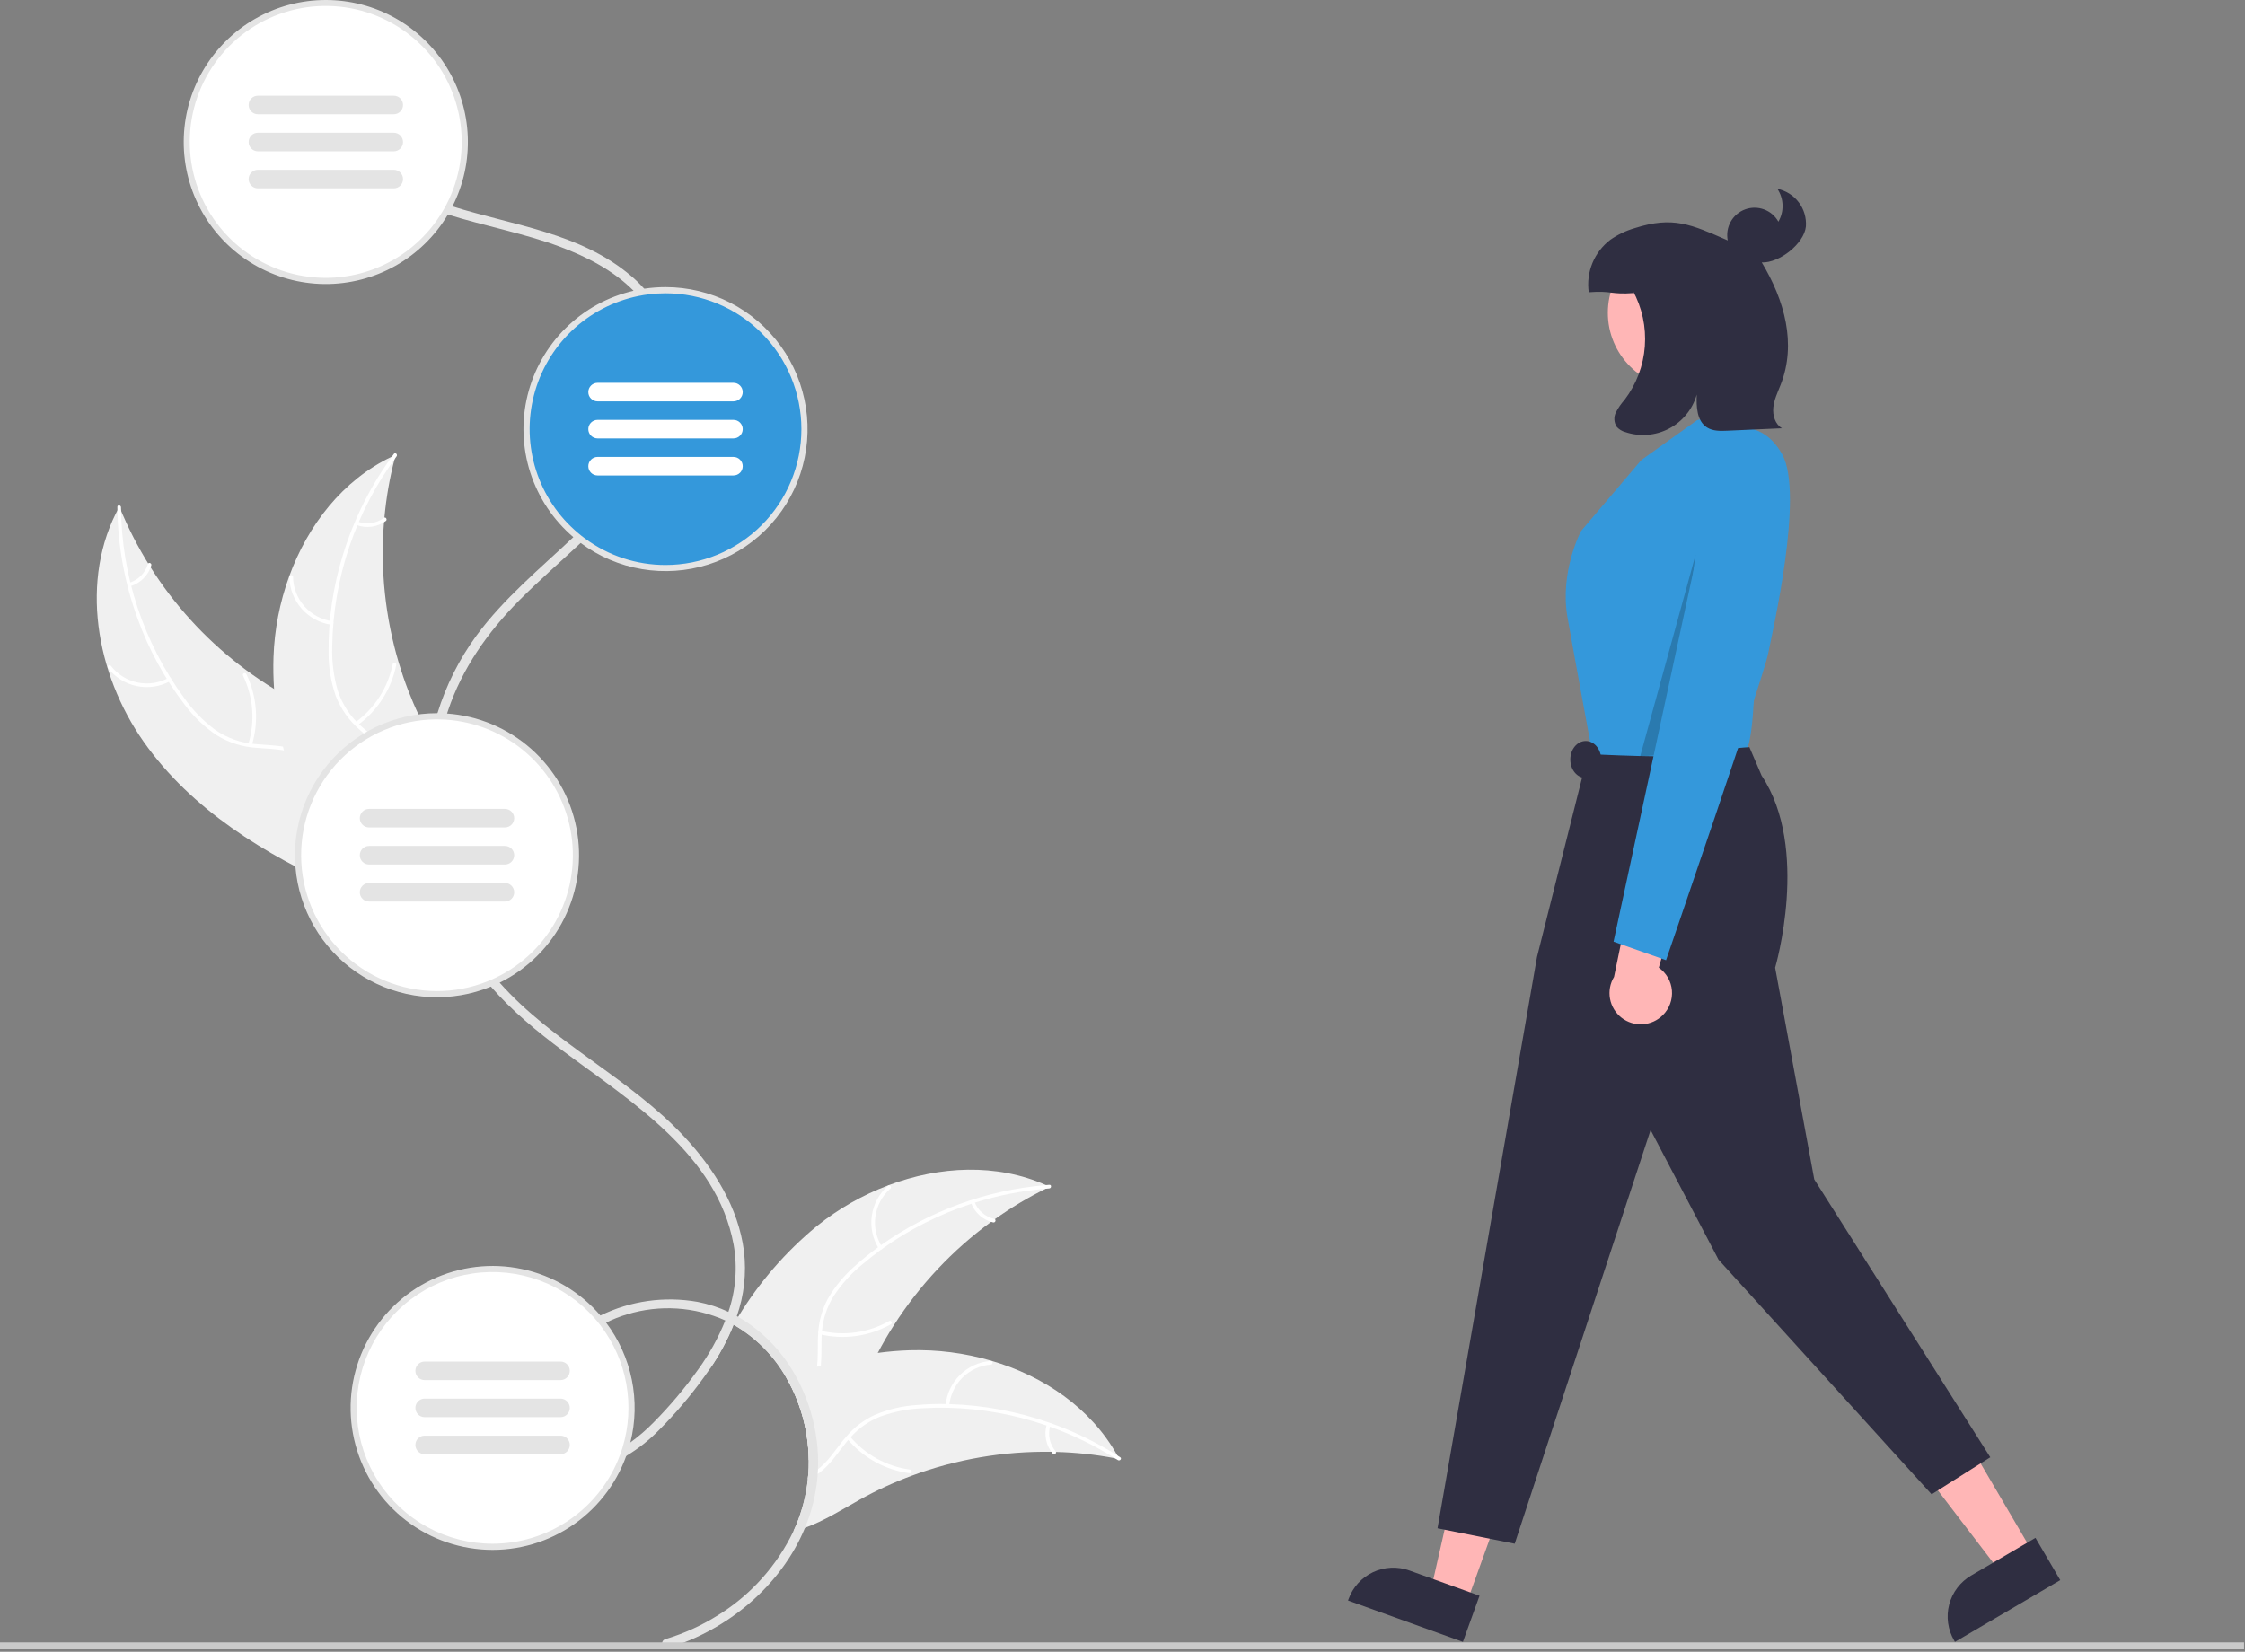 <svg width="727" height="535" viewBox="0 0 727 535" fill="none" xmlns="http://www.w3.org/2000/svg">
<rect x="0" y="0" width="727" height="535" fill="#808080" stroke="none"/>
<g clip-path="url(#clip0_352_1232)">
<path d="M339.926 384.39C339.496 384.6 339.076 384.8 338.646 385.02C332.895 387.86 327.384 391.161 322.166 394.89C321.756 395.17 321.346 395.47 320.946 395.76C308.481 404.864 297.813 416.203 289.486 429.2C287.605 432.12 285.866 435.13 284.246 438.2C283.006 440.58 281.839 443 280.746 445.46C276.636 454.79 272.976 465.44 264.886 471.16C264.017 471.784 263.101 472.339 262.145 472.82C262.065 472.86 261.976 472.9 261.895 472.94C261.849 467.703 261.051 462.5 259.525 457.49C259.275 456.65 258.996 455.81 258.696 454.99C258.556 454.6 258.415 454.21 258.256 453.83C257.262 451.199 256.047 448.656 254.625 446.23C250.576 439.087 244.684 433.161 237.565 429.07C235.513 434.158 232.901 439.001 229.775 443.51C232.136 438.55 234.696 433.71 237.506 429.03C237.573 428.901 237.65 428.777 237.736 428.66C238.156 427.94 238.596 427.23 239.036 426.52C245.82 415.366 254.43 405.431 264.506 397.13C271.482 391.531 279.298 387.07 287.666 383.91C304.266 377.64 322.696 376.74 338.716 383.84C339.126 384.02 339.525 384.2 339.926 384.39Z" fill="#F0F0F0"/>
<path d="M339.756 384.93C339.386 384.96 339.016 384.99 338.645 385.02C330.853 385.672 323.156 387.185 315.696 389.53C315.326 389.65 314.946 389.77 314.565 389.89C304.236 393.24 294.488 398.169 285.665 404.5C285.576 404.56 285.476 404.63 285.386 404.7C283.335 406.19 281.339 407.757 279.395 409.4C275.665 412.409 272.435 415.99 269.826 420.01C267.769 423.378 266.526 427.178 266.196 431.11C266.156 431.5 266.125 431.9 266.096 432.29C266.085 432.61 266.065 432.92 266.056 433.24C265.966 436.24 266.105 439.29 265.815 442.28C265.7 443.643 265.459 444.992 265.096 446.31C264.375 448.859 262.995 451.173 261.096 453.02C260.358 453.749 259.555 454.409 258.696 454.99C258.556 454.6 258.416 454.21 258.256 453.83C259.105 453.241 259.895 452.571 260.616 451.83C261.954 450.459 262.981 448.815 263.625 447.01C264.112 445.602 264.434 444.142 264.586 442.66C264.926 439.72 264.786 436.7 264.855 433.77C264.875 433.01 264.916 432.26 264.976 431.52C265.223 427.731 266.276 424.039 268.065 420.69C270.461 416.552 273.546 412.852 277.186 409.75C279.466 407.71 281.849 405.788 284.326 403.99C284.646 403.75 284.966 403.51 285.296 403.29C301.05 392.16 319.493 385.444 338.716 383.84C339.085 383.8 339.446 383.78 339.815 383.75C340.576 383.69 340.516 384.88 339.756 384.93Z" fill="white"/>
<path d="M284.611 404.471C282.601 401.285 281.789 397.487 282.32 393.757C282.851 390.027 284.69 386.607 287.51 384.108C288.082 383.605 288.892 384.47 288.318 384.975C285.689 387.297 283.975 390.483 283.488 393.957C283.001 397.431 283.772 400.966 285.661 403.922C286.071 404.564 285.019 405.11 284.611 404.471Z" fill="white"/>
<path d="M265.837 431.028C273.333 432.795 281.22 431.672 287.925 427.882C288.589 427.506 289.138 428.557 288.474 428.932C281.49 432.863 273.28 434.015 265.483 432.159C264.74 431.982 265.098 430.852 265.837 431.028Z" fill="white"/>
<path d="M315.553 389.187C316.074 390.582 316.933 391.826 318.054 392.806C319.174 393.787 320.521 394.474 321.972 394.806C322.717 394.974 322.359 396.104 321.619 395.937C320.016 395.563 318.53 394.802 317.29 393.721C316.05 392.64 315.093 391.272 314.503 389.736C314.436 389.596 314.424 389.435 314.47 389.287C314.517 389.138 314.618 389.013 314.754 388.937C314.893 388.865 315.055 388.85 315.205 388.897C315.355 388.944 315.48 389.048 315.553 389.187Z" fill="white"/>
<path d="M362.455 472.58C361.995 472.49 361.535 472.4 361.075 472.33L361.065 472.32H361.045C354.749 471.113 348.364 470.427 341.955 470.27H341.945C341.445 470.25 340.955 470.23 340.465 470.23H340.455C325.021 469.99 309.677 472.622 295.205 477.99C295.185 478 295.175 478 295.155 478.01C289.392 480.147 283.803 482.725 278.435 485.72C272.705 488.91 266.805 492.66 260.685 494.84C259.459 495.289 258.207 495.663 256.935 495.96C257.235 495.32 257.525 494.67 257.795 494.02C259.79 489.25 261.074 484.213 261.605 479.07C261.655 478.64 261.695 478.21 261.725 477.77C261.855 476.17 261.915 474.55 261.895 472.94C261.849 467.703 261.051 462.5 259.525 457.49C259.275 456.65 258.995 455.81 258.695 454.99C258.555 454.6 258.415 454.21 258.255 453.83C257.261 451.199 256.047 448.657 254.625 446.23C255.535 445.86 256.455 445.5 257.375 445.16C259.755 444.26 262.165 443.43 264.585 442.66H264.595C264.995 442.53 265.405 442.4 265.815 442.28C271.838 440.424 278.002 439.06 284.245 438.2C287.665 437.738 291.106 437.451 294.555 437.34C303.471 437.072 312.373 438.21 320.935 440.71C320.955 440.72 320.975 440.72 320.995 440.73C338.035 445.71 353.285 456.09 361.815 471.41C362.035 471.8 362.245 472.18 362.455 472.58Z" fill="#F0F0F0"/>
<path d="M361.996 472.91C361.686 472.71 361.386 472.52 361.076 472.33L361.065 472.32C354.448 468.145 347.389 464.718 340.016 462.1C339.645 461.96 339.266 461.83 338.895 461.71C328.62 458.156 317.855 456.22 306.986 455.97C306.866 455.96 306.756 455.96 306.645 455.96C304.116 455.91 301.589 455.96 299.065 456.11C294.278 456.266 289.546 457.181 285.046 458.82C281.376 460.27 278.095 462.557 275.466 465.5C275.186 465.79 274.926 466.08 274.676 466.38C274.466 466.63 274.266 466.87 274.065 467.12C271.335 470.51 268.936 474.3 265.426 476.97C265.216 477.13 265.006 477.28 264.796 477.41C263.807 478.096 262.735 478.653 261.605 479.07C261.656 478.64 261.696 478.21 261.726 477.77C262.463 477.464 263.169 477.089 263.835 476.65C264.196 476.41 264.546 476.16 264.886 475.89C268.056 473.43 270.315 469.94 272.786 466.81C273.236 466.24 273.686 465.7 274.166 465.17C276.65 462.249 279.742 459.904 283.226 458.3C287.627 456.437 292.314 455.341 297.085 455.06C300.132 454.801 303.189 454.698 306.246 454.75C306.645 454.75 307.046 454.76 307.446 454.78C318.476 455.117 329.39 457.144 339.806 460.79C347.523 463.48 354.907 467.043 361.815 471.41C362.136 471.6 362.446 471.8 362.756 472C363.395 472.42 362.636 473.32 361.996 472.91Z" fill="white"/>
<path d="M306.199 455.313C306.513 451.559 308.15 448.038 310.82 445.379C313.49 442.721 317.017 441.098 320.773 440.8C321.533 440.742 321.659 441.921 320.897 441.979C317.399 442.249 314.114 443.762 311.633 446.242C309.152 448.723 307.639 452.009 307.368 455.507C307.309 456.267 306.14 456.069 306.199 455.313Z" fill="white"/>
<path d="M275.22 465.215C280.141 471.139 287.115 474.991 294.75 476.002C295.507 476.101 295.312 477.27 294.557 477.171C286.613 476.104 279.364 472.081 274.256 465.905C273.77 465.316 274.736 464.629 275.22 465.215Z" fill="white"/>
<path d="M340.106 461.74C339.682 463.167 339.619 464.678 339.924 466.135C340.228 467.593 340.889 468.952 341.848 470.091C342.342 470.674 341.375 471.36 340.885 470.781C339.831 469.518 339.102 468.016 338.763 466.406C338.423 464.796 338.483 463.128 338.937 461.546C338.967 461.394 339.055 461.258 339.181 461.168C339.308 461.077 339.464 461.038 339.618 461.059C339.773 461.085 339.911 461.171 340.002 461.299C340.094 461.426 340.131 461.585 340.106 461.74Z" fill="white"/>
<path d="M46.502 240.214C31.043 218.22 25.639 187.641 38.659 164.121C49.667 191.204 69.9 213.521 95.778 227.123C105.777 232.333 117.441 237.086 121.874 247.453C124.633 253.903 123.893 261.422 121.388 267.975C118.883 274.528 114.754 280.312 110.668 286.015L110.418 287.749C85.844 276.847 61.961 262.208 46.502 240.214Z" fill="#F0F0F0"/>
<path d="M39.184 164.325C39.357 186.576 46.535 208.208 59.701 226.147C62.467 230.059 65.832 233.511 69.673 236.375C73.504 239.044 77.981 240.639 82.637 240.993C86.972 241.411 91.454 241.336 95.612 242.8C97.729 243.581 99.657 244.8 101.27 246.379C102.882 247.957 104.143 249.859 104.97 251.958C107.165 257.137 107.368 262.796 107.374 268.336C107.382 274.488 107.292 280.877 110.055 286.537C110.39 287.223 109.306 287.702 108.972 287.017C104.164 277.171 107.719 265.881 104.962 255.585C103.676 250.782 100.935 246.336 96.22 244.308C92.097 242.535 87.475 242.608 83.082 242.224C78.535 241.945 74.125 240.557 70.238 238.18C66.264 235.521 62.771 232.205 59.91 228.373C53.33 219.851 48.132 210.346 44.505 200.209C40.301 188.662 38.103 176.481 38.007 164.193C38.001 163.433 39.179 163.569 39.184 164.325Z" fill="white"/>
<path d="M55.123 220.62C51.813 222.42 47.971 222.986 44.283 222.215C40.595 221.444 37.301 219.388 34.99 216.412C34.524 215.809 35.44 215.057 35.906 215.661C38.054 218.436 41.122 220.351 44.558 221.062C47.994 221.773 51.57 221.232 54.642 219.537C55.31 219.169 55.787 220.255 55.123 220.62Z" fill="white"/>
<path d="M80.411 241.071C82.659 233.704 82.047 225.761 78.698 218.825C78.366 218.138 79.45 217.659 79.781 218.345C83.253 225.569 83.872 233.836 81.516 241.497C81.291 242.227 80.187 241.797 80.411 241.071Z" fill="white"/>
<path d="M41.869 188.755C43.295 188.325 44.591 187.548 45.642 186.493C46.694 185.439 47.466 184.139 47.891 182.712C48.107 181.98 49.211 182.411 48.997 183.138C48.52 184.713 47.665 186.147 46.506 187.315C45.347 188.483 43.92 189.349 42.349 189.838C42.205 189.897 42.044 189.898 41.899 189.842C41.754 189.786 41.635 189.677 41.568 189.537C41.505 189.393 41.501 189.23 41.557 189.084C41.614 188.938 41.726 188.819 41.869 188.755Z" fill="white"/>
<path d="M128.122 147.339C128 147.801 127.878 148.262 127.763 148.731C126.159 154.94 125.063 161.269 124.484 167.656C124.432 168.149 124.386 168.65 124.348 169.143C123.118 184.546 124.758 200.042 129.185 214.846C130.952 220.735 133.165 226.481 135.804 232.034C139.448 239.703 144.011 247.728 144.883 255.913C144.984 256.766 145.032 257.624 145.026 258.483L112.552 287.919C112.445 287.949 112.344 287.987 112.236 288.017L110.993 289.252C110.837 288.975 110.681 288.684 110.525 288.407C110.434 288.247 110.35 288.08 110.259 287.92C110.2 287.811 110.142 287.702 110.083 287.607C110.063 287.571 110.044 287.534 110.031 287.505C109.972 287.41 109.927 287.316 109.875 287.228C108.999 285.607 108.132 283.976 107.276 282.336C107.269 282.329 107.269 282.329 107.27 282.315C100.776 269.805 95.269 256.643 91.935 243.064C91.835 242.655 91.728 242.24 91.643 241.818C90.174 235.688 89.209 229.449 88.756 223.163C88.52 219.72 88.457 216.267 88.57 212.818C88.878 203.905 90.586 195.097 93.631 186.716C99.704 170.009 111.052 155.429 126.905 147.903C127.31 147.71 127.709 147.524 128.122 147.339Z" fill="#F0F0F0"/>
<path d="M128.421 147.818C115.162 165.688 107.87 187.282 107.582 209.532C107.435 214.321 108.043 219.103 109.385 223.702C110.838 228.14 113.452 232.109 116.956 235.195C120.166 238.138 123.79 240.777 126.228 244.449C127.448 246.347 128.254 248.482 128.591 250.713C128.928 252.944 128.79 255.222 128.186 257.396C126.82 262.852 123.576 267.492 120.245 271.92C116.547 276.836 112.629 281.884 111.427 288.066C111.282 288.815 110.128 288.546 110.273 287.798C112.363 277.042 121.999 270.167 125.996 260.287C127.862 255.677 128.349 250.477 125.805 246.02C123.581 242.122 119.846 239.397 116.571 236.445C113.108 233.485 110.423 229.721 108.75 225.484C107.178 220.968 106.386 216.217 106.408 211.435C106.286 200.669 107.857 189.951 111.065 179.673C114.66 167.922 120.239 156.873 127.56 147.004C128.014 146.393 128.872 147.211 128.421 147.818Z" fill="white"/>
<path d="M107.254 202.362C103.527 201.807 100.119 199.945 97.639 197.109C95.158 194.273 93.766 190.648 93.712 186.881C93.711 186.727 93.77 186.579 93.876 186.468C93.982 186.357 94.127 186.291 94.281 186.285C94.434 186.279 94.584 186.333 94.699 186.435C94.814 186.537 94.885 186.68 94.896 186.833C94.94 190.341 96.237 193.718 98.552 196.354C100.868 198.99 104.049 200.711 107.522 201.208C108.277 201.317 108.004 202.47 107.254 202.362Z" fill="white"/>
<path d="M115.133 233.917C121.362 229.388 125.656 222.678 127.158 215.124C127.307 214.375 128.46 214.645 128.312 215.392C126.735 223.25 122.252 230.224 115.759 234.922C115.139 235.37 114.517 234.361 115.133 233.917Z" fill="white"/>
<path d="M115.857 168.941C117.254 169.456 118.757 169.616 120.232 169.407C121.706 169.198 123.105 168.625 124.304 167.742C124.917 167.287 125.539 168.296 124.93 168.748C123.601 169.718 122.055 170.348 120.427 170.583C118.798 170.817 117.137 170.65 115.588 170.095C115.438 170.055 115.308 169.959 115.226 169.827C115.144 169.695 115.115 169.536 115.146 169.383C115.182 169.231 115.277 169.099 115.41 169.016C115.543 168.933 115.704 168.906 115.857 168.941Z" fill="white"/>
<path d="M264.885 471.16C264.596 464.95 263.316 458.826 261.095 453.02C260.946 452.62 260.785 452.23 260.615 451.83C259.685 449.537 258.603 447.308 257.375 445.16C253.049 437.411 246.713 430.971 239.035 426.52C238.885 426.44 238.745 426.36 238.605 426.28C240.968 419.562 241.761 412.392 240.926 405.32C239.145 391.15 231.225 378.54 221.665 368.25C203.935 349.15 179.006 337.74 161.805 318.28C161.585 318.03 161.355 317.77 161.135 317.51C160.905 317.25 160.685 316.98 160.455 316.71C158.176 314.018 156.078 311.179 154.176 308.21C150.929 303.105 148.23 297.671 146.125 292C145.395 290.03 144.725 288.02 144.135 286C143.546 284.02 143.026 282.02 142.575 280C142.135 278.01 141.759 276.01 141.446 274C141.135 272.01 140.892 270.01 140.716 268C140.535 266 140.419 264 140.365 262C140.102 252.22 141.385 242.46 144.165 233.08C144.256 232.75 144.355 232.43 144.466 232.1C144.565 231.77 144.665 231.44 144.775 231.11C144.865 230.82 144.955 230.54 145.055 230.25C149.685 216.41 157.935 204.76 168.145 194.46C174.525 188.02 181.415 182.07 188.035 175.86C188.275 175.64 188.515 175.41 188.756 175.18C189.006 174.95 189.265 174.71 189.515 174.47C193.709 170.543 197.682 166.386 201.415 162.02C203.575 159.463 205.589 156.785 207.446 154C208.756 152.06 209.975 150.05 211.095 148C212.175 146.04 213.159 144.04 214.046 142C214.895 140.04 215.655 138.03 216.305 136C216.939 134.03 217.463 132.027 217.875 130C218.285 128.019 218.576 126.015 218.745 124C218.754 123.981 218.757 123.96 218.756 123.94C219.675 113.649 216.587 103.4 210.135 95.33C209.895 95.02 209.645 94.72 209.385 94.42C209.135 94.11 208.875 93.81 208.605 93.52C207.278 92.016 205.84 90.612 204.305 89.32C187.895 75.42 166.405 73.07 146.515 66.85C146.196 66.75 145.885 66.65 145.565 66.55C145.236 66.44 144.905 66.34 144.575 66.23C139.451 64.6 134.476 62.532 129.705 60.05C129.645 60.02 129.595 59.99 129.535 59.96C126.838 58.519 124.263 56.86 121.835 55C119.486 53.207 117.31 51.199 115.335 49C114.825 48.44 114.336 47.87 113.865 47.29C112.756 45.94 110.915 47.57 111.506 49C111.562 49.152 111.643 49.294 111.745 49.42C113.372 51.418 115.154 53.283 117.075 55C119.59 57.252 122.312 59.261 125.205 61C130.84 64.307 136.84 66.948 143.085 68.87C143.415 68.98 143.745 69.08 144.075 69.19C144.395 69.29 144.716 69.39 145.046 69.49C157.095 73.24 169.855 75.63 181.275 79.89C189.915 83.11 198.615 87.57 205.165 94.18C205.435 94.46 205.705 94.74 205.966 95.02C206.236 95.3 206.495 95.59 206.756 95.88C208.341 97.673 209.754 99.611 210.975 101.67C214.857 108.431 216.503 116.247 215.675 124C215.5 126.016 215.199 128.02 214.775 130C214.34 132.031 213.786 134.034 213.115 136C212.515 137.81 211.815 139.58 211.046 141.32C210.946 141.55 210.835 141.78 210.736 142C209.785 144.07 208.745 146.07 207.615 148C206.415 150.07 205.125 152.06 203.745 154C198.815 160.713 193.253 166.938 187.135 172.59C186.885 172.83 186.635 173.07 186.385 173.3C186.145 173.53 185.905 173.75 185.675 173.98C174.805 184.22 163.145 193.85 154.315 205.83C148.731 213.46 144.456 221.966 141.665 231C141.565 231.33 141.455 231.66 141.365 232C141.256 232.33 141.155 232.66 141.065 233C138.367 242.422 137.129 252.202 137.395 262C137.445 264 137.555 266 137.736 268C137.905 270.01 138.139 272.01 138.435 274C138.575 274.99 138.735 275.97 138.915 276.95C139.095 277.97 139.296 278.99 139.525 280C139.945 282.02 140.445 284.02 141.006 286C141.575 288.02 142.225 290.02 142.935 292C145.38 298.875 148.672 305.419 152.736 311.48C154.256 313.73 155.875 315.88 157.595 317.95C157.825 318.22 158.055 318.5 158.285 318.77C158.506 319.04 158.736 319.3 158.965 319.56C165.785 327.42 173.915 334.1 182.275 340.35C204.315 356.82 232.115 373.75 237.575 403.14C238.866 410.42 238.28 417.909 235.875 424.9C232.688 423.423 229.334 422.338 225.885 421.67C215.198 419.778 204.187 421.326 194.435 426.09C194.135 426.24 193.835 426.39 193.535 426.54C193.225 426.71 192.915 426.87 192.615 427.04C186.515 430.239 181.425 435.072 177.915 441C176.849 442.903 175.987 444.914 175.345 447C174.751 448.955 174.356 450.965 174.165 453C174.075 453.93 174.025 454.89 174.015 455.86C174.004 456.909 174.057 457.957 174.175 459C174.401 461.062 174.916 463.082 175.705 465C176.517 467.008 177.712 468.839 179.225 470.39C179.435 470.6 179.645 470.81 179.865 471C182.013 472.846 184.584 474.133 187.35 474.746C190.115 475.358 192.989 475.277 195.715 474.51C197.229 474.119 198.705 473.593 200.125 472.94C200.585 472.74 201.035 472.52 201.475 472.28C201.915 472.06 202.355 471.82 202.796 471.57C206.663 469.256 210.215 466.453 213.365 463.23C218.651 457.942 223.506 452.24 227.885 446.18C228.525 445.3 229.155 444.41 229.775 443.51C232.9 439.001 235.513 434.158 237.565 429.07C244.684 433.161 250.575 439.087 254.625 446.23C256.047 448.656 257.261 451.199 258.255 453.83C258.415 454.21 258.555 454.6 258.695 454.99C258.995 455.81 259.275 456.65 259.525 457.49C261.051 462.5 261.849 467.703 261.895 472.94C261.915 474.55 261.855 476.17 261.725 477.77C261.695 478.21 261.655 478.64 261.605 479.07C261.074 484.213 259.79 489.25 257.795 494.02C257.525 494.67 257.235 495.32 256.935 495.96C251.615 507.083 243.234 516.46 232.775 522.99C227.392 526.411 221.564 529.076 215.455 530.91C213.615 531.47 214.395 534.37 216.255 533.81C235.665 527.95 252.965 513.55 260.685 494.84C262.919 489.447 264.296 483.738 264.765 477.92C264.775 477.75 264.795 477.58 264.795 477.41C264.835 476.9 264.865 476.4 264.885 475.89C264.955 474.32 264.945 472.74 264.885 471.16ZM226.006 443.68C221.727 449.677 216.975 455.321 211.796 460.56C209.441 462.989 206.877 465.208 204.135 467.19C203.725 467.48 203.305 467.76 202.885 468.04C202.465 468.31 202.035 468.57 201.605 468.82C199.221 470.26 196.611 471.287 193.885 471.86C190.38 472.572 186.735 471.929 183.685 470.06C181.698 468.822 180.078 467.075 178.995 465C178.895 464.828 178.805 464.651 178.725 464.47C177.922 462.74 177.399 460.894 177.175 459C176.924 457.007 176.927 454.991 177.185 453C177.39 451.325 177.741 449.672 178.236 448.06C178.345 447.7 178.466 447.35 178.585 447C179.333 444.887 180.333 442.872 181.565 441C184.861 436.119 189.295 432.113 194.486 429.33C194.785 429.16 195.085 429 195.395 428.84C195.685 428.68 195.975 428.53 196.275 428.39C198.481 427.297 200.776 426.394 203.135 425.69C213.611 422.514 224.881 423.224 234.875 427.69C232.596 433.368 229.616 438.74 226.006 443.68Z" fill="#E4E4E4"/>
<path d="M105.516 91C130.368 91 150.516 70.853 150.516 46C150.516 21.147 130.368 1 105.516 1C80.663 1 60.516 21.147 60.516 46C60.516 70.853 80.663 91 105.516 91Z" fill="white"/>
<path d="M105.516 4.32187e-06C97.465 -0.003 89.553 2.106 82.573 6.119C75.592 10.131 69.787 15.905 65.738 22.864C61.688 29.823 59.536 37.723 59.497 45.775C59.457 53.826 61.532 61.747 65.513 68.745C69.494 75.743 75.242 81.574 82.183 85.655C89.124 89.735 97.014 91.923 105.065 91.998C113.116 92.073 121.046 90.034 128.062 86.085C135.078 82.135 140.935 76.413 145.046 69.49C145.566 68.63 146.056 67.75 146.516 66.85C150.083 59.838 151.792 52.027 151.48 44.166C151.167 36.304 148.843 28.655 144.729 21.948C140.616 15.241 134.851 9.702 127.986 5.859C121.12 2.016 113.384 -0.001 105.516 4.32187e-06ZM105.516 90C95.906 90.008 86.558 86.871 78.897 81.07C71.237 75.269 65.684 67.121 63.086 57.869C60.489 48.617 60.989 38.77 64.51 29.829C68.031 20.888 74.381 13.344 82.59 8.349C90.799 3.353 100.416 1.18 109.976 2.161C119.535 3.141 128.511 7.222 135.535 13.781C142.558 20.339 147.244 29.015 148.876 38.485C150.508 47.955 148.998 57.699 144.576 66.23C144.116 67.13 143.616 68.01 143.086 68.87C139.162 75.319 133.645 80.65 127.065 84.35C120.486 88.051 113.065 89.996 105.516 90Z" fill="#E4E4E4"/>
<path d="M83.516 37L127.516 37C129.172 37 130.516 35.657 130.516 34C130.516 32.343 129.172 31 127.516 31L83.516 31C81.859 31 80.516 32.343 80.516 34C80.516 35.657 81.859 37 83.516 37Z" fill="#E4E4E4"/>
<path d="M83.516 49L127.516 49C129.172 49 130.516 47.657 130.516 46C130.516 44.343 129.172 43 127.516 43L83.516 43C81.859 43 80.516 44.343 80.516 46C80.516 47.657 81.859 49 83.516 49Z" fill="#E4E4E4"/>
<path d="M83.516 61L127.516 61C129.172 61 130.516 59.657 130.516 58C130.516 56.343 129.172 55 127.516 55L83.516 55C81.859 55 80.516 56.343 80.516 58C80.516 59.657 81.859 61 83.516 61Z" fill="#E4E4E4"/>
<path d="M141.516 322C166.368 322 186.516 301.853 186.516 277C186.516 252.147 166.368 232 141.516 232C116.663 232 96.516 252.147 96.516 277C96.516 301.853 116.663 322 141.516 322Z" fill="white"/>
<path d="M144.775 231.11C143.746 231.04 142.716 231 141.666 231H141.516C134.721 230.999 128.01 232.504 121.866 235.406C115.721 238.309 110.296 242.536 105.981 247.784C101.665 253.033 98.566 259.173 96.906 265.762C95.246 272.351 95.066 279.226 96.379 285.893C97.693 292.56 100.468 298.853 104.503 304.32C108.539 309.787 113.736 314.292 119.72 317.511C125.704 320.73 132.327 322.583 139.113 322.937C145.899 323.292 152.679 322.138 158.966 319.56C159.926 319.16 160.876 318.73 161.806 318.28C170.879 313.82 178.23 306.496 182.723 297.439C187.216 288.382 188.601 278.098 186.662 268.175C184.723 258.253 179.57 249.245 171.999 242.546C164.428 235.846 154.86 231.827 144.775 231.11ZM141.516 321C129.885 321 118.728 316.394 110.483 308.191C102.238 299.988 97.576 288.854 97.517 277.224C97.457 265.594 102.005 254.413 110.165 246.126C118.326 237.839 129.436 233.119 141.065 233H141.516C142.406 233 143.286 233.03 144.166 233.08C153.903 233.667 163.169 237.473 170.507 243.9C177.845 250.327 182.839 259.01 184.704 268.585C186.569 278.16 185.199 288.083 180.81 296.794C176.42 305.506 169.26 312.511 160.456 316.71C159.516 317.16 158.565 317.57 157.596 317.95C152.476 319.971 147.02 321.006 141.516 321Z" fill="#E4E4E4"/>
<path d="M119.516 268H163.516C165.172 268 166.516 266.657 166.516 265C166.516 263.343 165.172 262 163.516 262H119.516C117.859 262 116.516 263.343 116.516 265C116.516 266.657 117.859 268 119.516 268Z" fill="#E4E4E4"/>
<path d="M119.516 280H163.516C165.172 280 166.516 278.657 166.516 277C166.516 275.343 165.172 274 163.516 274H119.516C117.859 274 116.516 275.343 116.516 277C116.516 278.657 117.859 280 119.516 280Z" fill="#E4E4E4"/>
<path d="M119.516 292H163.516C165.172 292 166.516 290.657 166.516 289C166.516 287.343 165.172 286 163.516 286H119.516C117.859 286 116.516 287.343 116.516 289C116.516 290.657 117.859 292 119.516 292Z" fill="#E4E4E4"/>
<path d="M159.516 501C184.368 501 204.516 480.853 204.516 456C204.516 431.147 184.368 411 159.516 411C134.663 411 114.516 431.147 114.516 456C114.516 480.853 134.663 501 159.516 501Z" fill="white"/>
<path d="M196.276 428.39C195.686 427.6 195.076 426.84 194.436 426.09C187.856 418.414 178.931 413.121 169.04 411.028C159.149 408.936 148.844 410.162 139.72 414.515C130.595 418.869 123.16 426.109 118.565 435.114C113.969 444.118 112.469 454.387 114.297 464.33C116.125 474.273 121.178 483.337 128.676 490.119C136.174 496.901 145.697 501.023 155.773 501.847C165.85 502.671 175.917 500.152 184.417 494.679C192.917 489.206 199.377 481.084 202.796 471.57C203.319 470.135 203.766 468.673 204.136 467.19C205.803 460.546 205.962 453.613 204.602 446.9C203.242 440.186 200.397 433.862 196.276 428.39ZM159.516 500C152.154 500.004 144.909 498.162 138.444 494.64C131.979 491.119 126.501 486.032 122.512 479.845C118.522 473.658 116.149 466.569 115.609 459.228C115.069 451.886 116.379 444.526 119.421 437.822C122.462 431.118 127.137 425.284 133.017 420.855C138.898 416.426 145.795 413.543 153.078 412.47C160.361 411.397 167.797 412.169 174.705 414.714C181.612 417.26 187.771 421.498 192.616 427.04C193.266 427.78 193.886 428.54 194.486 429.33C198.724 434.874 201.581 441.347 202.819 448.215C204.057 455.082 203.641 462.146 201.606 468.82C201.184 470.218 200.69 471.593 200.126 472.94C196.775 480.949 191.133 487.79 183.908 492.604C176.683 497.418 168.198 499.991 159.516 500Z" fill="#E4E4E4"/>
<path d="M137.516 447H181.516C183.172 447 184.516 445.657 184.516 444C184.516 442.343 183.172 441 181.516 441H137.516C135.859 441 134.516 442.343 134.516 444C134.516 445.657 135.859 447 137.516 447Z" fill="#E4E4E4"/>
<path d="M137.516 459H181.516C183.172 459 184.516 457.657 184.516 456C184.516 454.343 183.172 453 181.516 453H137.516C135.859 453 134.516 454.343 134.516 456C134.516 457.657 135.859 459 137.516 459Z" fill="#E4E4E4"/>
<path d="M137.516 471H181.516C183.172 471 184.516 469.657 184.516 468C184.516 466.343 183.172 465 181.516 465H137.516C135.859 465 134.516 466.343 134.516 468C134.516 469.657 135.859 471 137.516 471Z" fill="#E4E4E4"/>
<path d="M215.516 184C240.368 184 260.516 163.853 260.516 139C260.516 114.147 240.368 94 215.516 94C190.663 94 170.516 114.147 170.516 139C170.516 163.853 190.663 184 215.516 184Z" fill="#3498DB"/>
<path d="M215.516 93C213.203 93 210.893 93.174 208.606 93.52C207.436 93.69 206.296 93.91 205.166 94.18C196.864 96.094 189.257 100.276 183.194 106.261C177.131 112.246 172.85 119.798 170.828 128.074C168.807 136.35 169.125 145.025 171.747 153.131C174.368 161.237 179.191 168.455 185.676 173.98C186.446 174.63 187.226 175.26 188.036 175.86C193.874 180.213 200.662 183.117 207.842 184.334C215.022 185.55 222.388 185.045 229.334 182.858C236.28 180.672 242.608 176.867 247.796 171.757C252.984 166.648 256.885 160.379 259.178 153.467C261.47 146.555 262.088 139.198 260.981 132C259.875 124.802 257.074 117.971 252.811 112.067C248.548 106.163 242.944 101.356 236.46 98.041C229.976 94.726 222.798 92.998 215.516 93ZM215.516 183C206.16 183.01 197.047 180.02 189.516 174.47C188.696 173.87 187.906 173.25 187.136 172.59C180.818 167.26 176.13 160.258 173.609 152.385C171.089 144.513 170.839 136.09 172.887 128.082C174.935 120.073 179.199 112.805 185.19 107.109C191.18 101.414 198.655 97.522 206.756 95.88C207.876 95.65 208.996 95.47 210.136 95.33C211.921 95.109 213.717 94.999 215.516 95C227.185 95 238.377 99.636 246.628 107.887C254.88 116.139 259.516 127.331 259.516 139C259.516 150.67 254.88 161.861 246.628 170.113C238.377 178.364 227.185 183 215.516 183Z" fill="#E4E4E4"/>
<path d="M193.516 130H237.516C239.172 130 240.516 128.657 240.516 127C240.516 125.343 239.172 124 237.516 124H193.516C191.859 124 190.516 125.343 190.516 127C190.516 128.657 191.859 130 193.516 130Z" fill="white"/>
<path d="M193.516 142H237.516C239.172 142 240.516 140.657 240.516 139C240.516 137.343 239.172 136 237.516 136H193.516C191.859 136 190.516 137.343 190.516 139C190.516 140.657 191.859 142 193.516 142Z" fill="white"/>
<path d="M193.516 154H237.516C239.172 154 240.516 152.657 240.516 151C240.516 149.343 239.172 148 237.516 148H193.516C191.859 148 190.516 149.343 190.516 151C190.516 152.657 191.859 154 193.516 154Z" fill="white"/>
<path d="M474.817 519.554L463.283 515.4L473.818 468.933L490.842 475.064L474.817 519.554Z" fill="#FFB6B6"/>
<path d="M476.165 515.79L464.175 511.47L456.395 508.67C454.494 507.985 452.477 507.681 450.459 507.776C448.44 507.87 446.46 508.362 444.632 509.221C442.804 510.081 441.162 511.293 439.802 512.787C438.442 514.281 437.39 516.029 436.705 517.93L436.535 518.4L473.735 531.79L479.115 516.85L476.165 515.79Z" fill="#2F2E41"/>
<path d="M658.468 503.131L647.892 509.331L618.942 471.488L634.552 462.337L658.468 503.131Z" fill="#FFB6B6"/>
<path d="M659.146 498.1L656.446 499.68L645.446 506.13L638.316 510.31C636.572 511.331 635.046 512.685 633.827 514.296C632.607 515.906 631.716 517.742 631.206 519.697C630.697 521.652 630.577 523.688 630.855 525.69C631.133 527.691 631.803 529.618 632.826 531.36L633.076 531.79L667.176 511.8L659.146 498.1Z" fill="#2F2E41"/>
<path d="M545.205 125.852C558.755 125.852 569.74 114.867 569.74 101.317C569.74 87.766 558.755 76.782 545.205 76.782C531.655 76.782 520.67 87.766 520.67 101.317C520.67 114.867 531.655 125.852 545.205 125.852Z" fill="#FFB6B6"/>
<path d="M554.693 134.671L549.553 136.108L531.515 149L511.994 171.989C511.994 171.989 504.984 185.133 507.612 200.029C510.241 214.926 516.004 245.956 516.004 245.956C516.004 245.956 563.763 245.629 565.515 243C567.268 240.371 567.836 228.431 567.836 228.431L574.846 150.444C574.846 150.444 566.96 137.3 562.579 137.3C559.751 137.205 557.012 136.292 554.693 134.671Z" fill="#3498DB"/>
<path d="M566.516 242C566.516 242 557.322 242.451 551.188 244.203C545.054 245.956 514.251 244.203 514.251 244.203L497.736 309.923L465.516 495L490.516 500L534.516 366L556.516 408L625.516 484L644.516 472L587.516 382L574.847 313.428C574.847 313.428 586.238 274.872 570.466 251.213L566.516 242Z" fill="#2F2E41"/>
<path opacity="0.2" d="M549.101 179.609L540.339 244.452L531.148 244.931L549.101 179.609Z" fill="black"/>
<path d="M513.516 252C516.277 252 518.516 249.314 518.516 246C518.516 242.686 516.277 240 513.516 240C510.754 240 508.516 242.686 508.516 246C508.516 249.314 510.754 252 513.516 252Z" fill="#2F2E41"/>
<path d="M538.493 328.778C539.535 327.741 540.337 326.488 540.842 325.108C541.348 323.727 541.545 322.253 541.419 320.788C541.293 319.324 540.848 317.904 540.114 316.63C539.38 315.357 538.376 314.259 537.172 313.415L546.958 279.046L529.249 284.633L522.671 316.414C521.387 318.53 520.925 321.044 521.37 323.478C521.816 325.913 523.14 328.099 525.09 329.623C527.04 331.147 529.482 331.903 531.952 331.747C534.422 331.591 536.749 330.535 538.493 328.778Z" fill="#FFB6B6"/>
<path d="M558.176 139.435C558.176 139.435 569.977 134.327 577.141 147.188C584.306 160.048 573.966 204.746 572.516 212C571.065 219.254 539.516 311 539.516 311L522.516 305L558.176 139.435Z" fill="#3498DB"/>
<path d="M575.571 61.158C576.612 62.725 577.195 64.553 577.253 66.433C577.311 68.314 576.841 70.174 575.898 71.802C574.867 69.963 573.213 68.553 571.234 67.825C569.256 67.097 567.082 67.099 565.105 67.831C563.128 68.563 561.477 69.977 560.449 71.817C559.422 73.658 559.085 75.805 559.499 77.872C547.582 72.659 541.76 69.944 529.369 73.898C526.553 74.713 523.89 75.984 521.485 77.66C518.912 79.614 516.907 82.22 515.677 85.208C514.446 88.196 514.035 91.458 514.486 94.658C522.021 94.077 521.555 95.497 529.089 94.917L528.742 94.115C531.758 99.638 533.114 105.914 532.646 112.189C532.178 118.463 529.906 124.469 526.105 129.483C524.996 130.713 524.049 132.079 523.286 133.548C522.912 134.289 522.741 135.115 522.788 135.943C522.836 136.771 523.102 137.572 523.558 138.265C524.293 139.079 525.249 139.663 526.31 139.946C528.625 140.726 531.075 141.029 533.51 140.837C535.946 140.644 538.317 139.96 540.481 138.825C542.645 137.691 544.557 136.129 546.1 134.236C547.644 132.342 548.788 130.155 549.463 127.806C549.288 131.716 549.485 136.384 552.798 138.467C554.702 139.664 557.107 139.604 559.354 139.504C565.261 139.241 571.168 138.979 577.076 138.716C574.849 137.423 573.991 134.54 574.255 131.979C574.519 129.417 575.673 127.049 576.617 124.653C581.856 111.346 577.885 97.256 570.516 85C576.137 85.248 584.201 78.987 584.804 73.392C585.013 70.579 584.192 67.787 582.493 65.535C580.794 63.284 578.333 61.728 575.571 61.158Z" fill="#2F2E41"/>
<path d="M726.692 531.958H0V534.198H726.692V531.958Z" fill="#CACACA"/>
</g>
<defs>
<clipPath id="clip0_352_1232">
<rect width="726.692" height="534.198" fill="white"/>
</clipPath>
</defs>
</svg>
